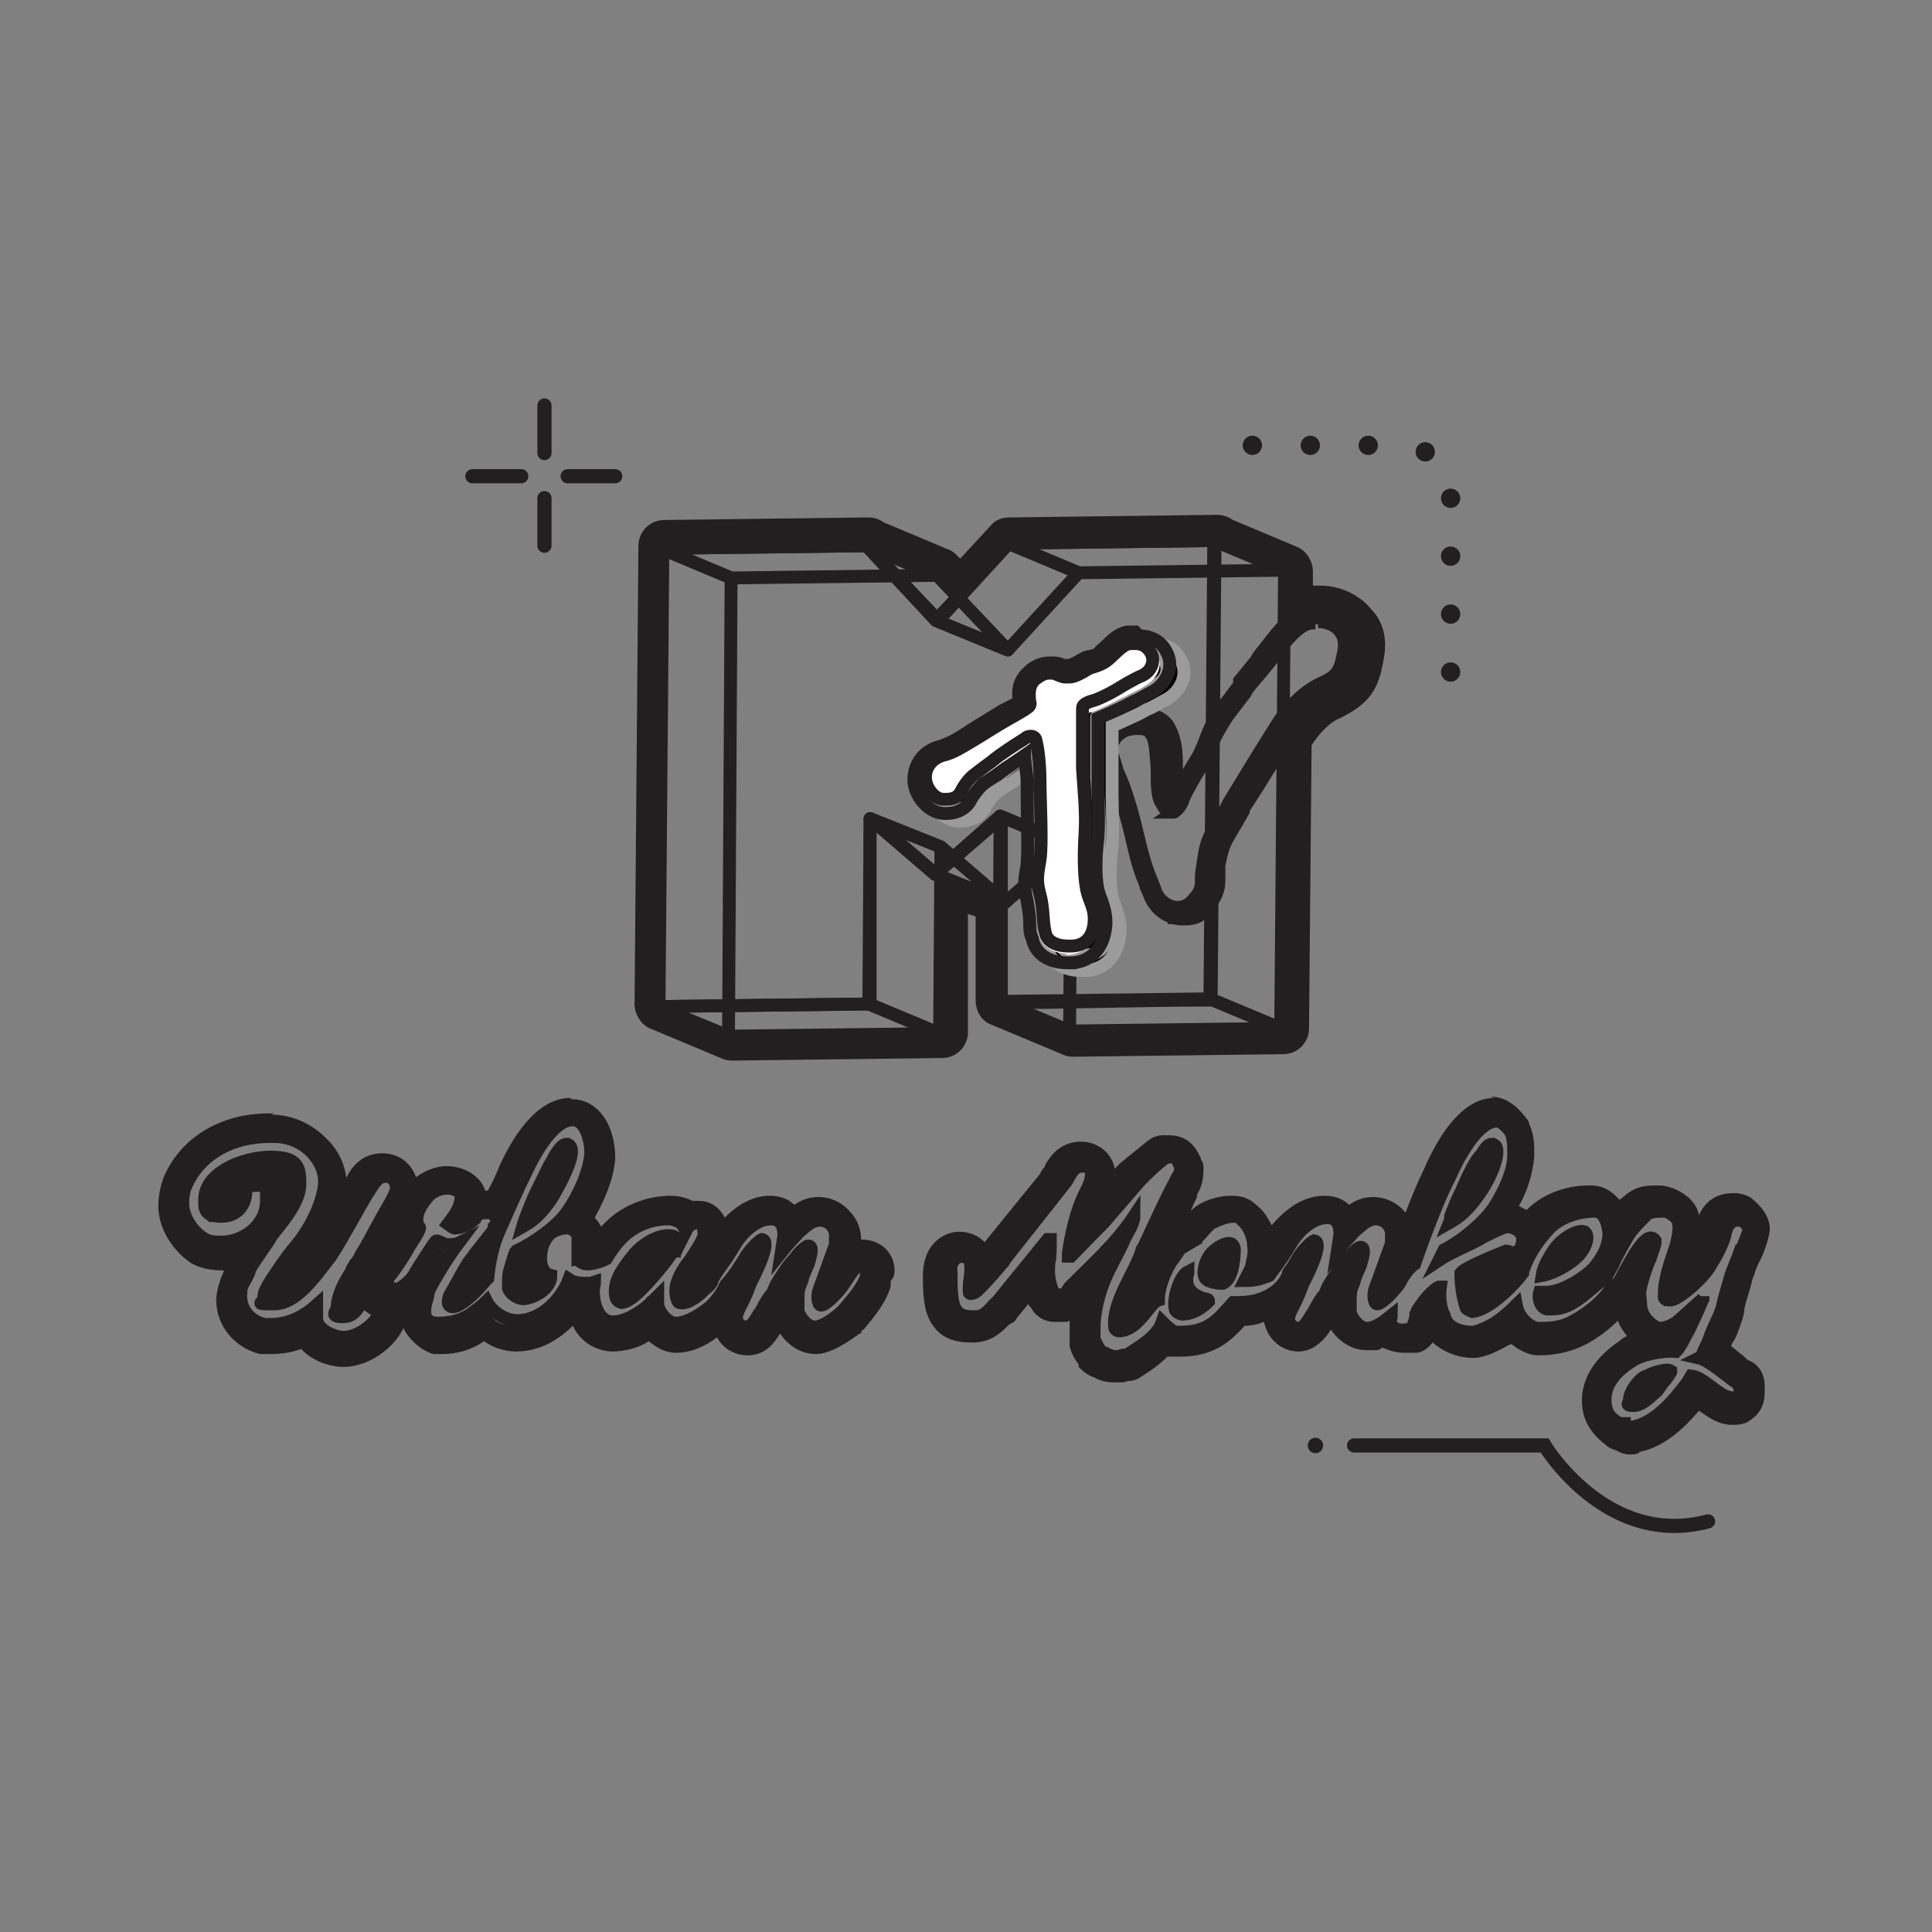 <svg viewBox="0 0 150.1 150.1" version="1.1" xmlns="http://www.w3.org/2000/svg" id="ICONS">
  
  <rect x="0" y="0" width="150.1" height="150.1" fill="#808080" stroke="none"/>
  
  <defs>
    <style>
      .st0, .st1, .st2, .st3, .st4, .st5 {
        fill: none;
      }

      .st1 {
        stroke-width: 1.1px;
      }

      .st1, .st2, .st3, .st5 {
        stroke-linecap: round;
      }

      .st1, .st2, .st4, .st5 {
        stroke: #221f20;
      }

      .st1, .st4, .st6 {
        stroke-miterlimit: 10;
      }

      .st7 {
        fill: #221f20;
      }

      .st8 {
        fill: #fff;
      }

      .st2 {
        stroke-dasharray: 0 0 0 0 0 4.5;
        stroke-width: 1.5px;
      }

      .st2, .st3, .st5 {
        stroke-linejoin: round;
      }

      .st3 {
        stroke: #000;
        stroke-width: .9px;
      }

      .st6 {
        stroke: #9b9b9b;
      }
    </style>
  </defs>
  <rect height="149.6" width="149.6" y="-1.1" x=".2" class="st0"></rect>
  <g>
    <g>
      <path d="M21.3,88.5c2.4,0,4,2,3.9,3.8-.2,1.5-1,3.1-1.9,4.3l-.4.5c-.5.7-1.6,2.2-2.1,3l-.2.4c0,.1-.2.5-.1.5h0c0,.5.5.5.8.5,1.7,0,3.2-2,4.4-3.7.8-1.2,1.7-3.1,2.8-4.8h0s.2-.3.2-.3c.5-.8.8-1.1,1.3-1.1.7,0,.8.6.8,1-.2.7-1,1.9-1.3,2.5-.5.8-1,1.9-1.4,2.5h0c0,.1-.4.5-.5.8h0c-.1.2-.2.4-.3.6h0c-.4.7-1.1,1.9-1.1,2.7s0,.8.5.8c1.2,0,1.2-1.5,2.2-1.5s.7.6.7,1c-.2,1.1-1.7,2.2-2.9,2.2s-2.1-.5-2.1-1.5,0-.7,0-1c-1,1-2.2,1.5-3.6,1.5h-.4c-1.1-.3-1.9-1.2-1.9-2.2s0-.5.1-.8c0-.2.5-1.1.6-1.3.7-.9,1.5-2,1.7-2.6.8-1,2.2-2.8,2.2-4s-.9-2.1-2.3-2.1c-2.1,0-5.1,1.2-5.1,3.3s.6,1.3,1.3,1.3c1.4,0,1.9-1.1,1.9-1.9.2-.4.5-.5.8-.5.7,0,.8.6.8,1.2,0,1.8-1.7,3.2-3.5,3.2s-1,0-1.4-.3c-.8-.5-1.6-1.7-1.6-2.7s0-1.1.3-1.5c1-2.4,3.6-3.7,6.4-3.7h.4M21.3,86.5h-.4c-3.8,0-6.9,1.9-8.2,5-.3.8-.4,1.7-.4,2.2,0,1.9,1.3,3.6,2.5,4.4.8.5,1.8.6,2.5.6s0,0,.1,0c0,.1-.1.2-.1.3-.1.2-.2.4-.2.5-.2.6-.3,1.1-.3,1.5,0,2,1.4,3.7,3.4,4.2.1,0,.3,0,.4,0h.4c.8,0,1.6-.1,2.4-.4.8.9,2.2,1.4,3.3,1.4,2.1,0,4.5-1.8,4.9-3.8,0-.2,0-.3,0-.5,0-1.5-.9-2.6-2.1-2.9,0,0,0-.2.1-.2,0,0,0,0,0,0,.3-.4.5-.9.8-1.4.2-.4.5-.9.7-1.2,0,0,0-.2.1-.3,0-.2.3-.5.4-.8.4-.6.7-1.3.9-1.9,0-.2,0-.4,0-.6,0-1.8-1.2-3-2.8-3s-2.4,1.1-2.8,1.9c-.1-1-.6-2.1-1.4-2.9-1.1-1.2-2.7-2-4.4-2,0,0,0,0,0,0h0Z" class="st7"></path>
      <path d="M44.3,87.3c1,0,1.4,1.5,1.4,2.6,0,1.4-.9,3.2-1.8,4.5-.8,1.2-2.7,2.6-4,3.1-.1,0-.3.8-.5,1.5,0,.4-.1.7-.1,1s0,.3,0,.4c0,.3.6.8,1.2.8.9-.1,2-.8,2.1-1.8-.3-.2-.8-.7-.8-1.3s.2-1.3.6-1.8c.3-.3.9-.6,1.4-.6s.2,0,.2,0c.2,0,.7.3.7.7,0,.1,0,.3,0,.6,0,.4,0,.9,0,1.2,0,0,.3.3.7.3s.8,0,1.5-.4c.3-.6.7-1.1,1.1-1.5.9-.9,2.3-1.6,3.7-1.6s.9.1,1.1.4c0,.1.3.4.3.5.3-.6.7-.5.9-.6.4,0,.5.6.5.9,0,.4-.8,1.6-.9,1.7,0,.2-.4.6-.5.7-.4.6-.8,1.3-.8,2s.1.8.3.9c0,0,.1,0,.2,0,.7,0,1.5-.8,1.8-1,.1-.1.3-.4.6-.6,0,0,0,0,0-.1,0,0,.6-1,.9-1.4.3-.4.5-.8.9-1.4.6-1,1.7-2,2.8-2s1,.7,1,1.3c0,0-.3,1.3-.2,1.3l.4-.5,1-1.1c.5-.3,1-.9,1.6-.9s1.4.6,1.3,1.4v.5c-.4,1-.9,2.2-1.4,3.6-.1.3-.1,1,.2,1.1.4,0,1.6-1.2,1.8-1.7,0,0,.8-1.4,1.3-1.5.4,0,.6.2.6.4s0,.2,0,.3v.4c-.4.9-1.3,1.9-1.9,2.6-.5.4-1.4,1.3-2.2,1.3s-1.3-.9-1.3-1.3,0-.3,0-.3v-.5c0-.3,0-.7,0-1l.2-.5c.2-.5.3-.7.5-1.3.3-.6.4-1.4.1-1.4s0,0,0,0c-.3,0-.9.7-1,.9-.3.4-.4.3-1.5,2.1l-.3.7c0,.1-.2.1-.9,1.4-.3.2-.5,1.2-1.1,1.2s-.7-.4-.8-.8c0-.6.5-1.1.7-1.6.3-.4.4-1.1.6-1.4.4-.8,1.3-2.9.7-3-.3,0-1.1,1-1.3,1.4-.3.5-1,1.6-1.5,2.1-.3.6-.8,1.2-1.2,1.7-.5.4-1.7,1.3-2.7,1.3s-1.4-1-1.4-1.5,0-.5,0-.6c-.2.2-.4.4-.4.4,0,0-.2.2-.2.2-.8.7-1.5,1.4-2.9,1.4s-1.6-1.2-1.5-2.4c0-.2,0-.4.1-.7-.3,0-.5.1-.8.1-.5,0-.9,0-1.2-.3-.6,1.6-2.2,3.2-4,3.2s-2-.6-2.4-1.5c0,0,0,0,0,0-.4.3-.7.7-1.1.9-.7.5-1.5.8-2.4.8s-.2,0-.3,0c-.5,0-1-.9-1-.9,0-.7.2-.8.3-1.6.5-1,1.4-2.5,2.3-3.5h0c-.2-.1-.6,0-.8,0,0,0,0,0,0,0-.3,0-.7-.2-.9-.3,0,0,0,0,0,0-.1,0-1.4,2.1-1.6,2.4-.3.5-1,1.3-1.6,1.4,0,0-.2,0-.3,0-.3,0-.7,0-.7-.4.6-.6,1.3-1.7,1.9-2.6.1-.2,1-1.5,1-1.8,0-.2-.2-.3-.2-.5,0-.8.5-1.6.9-2,.3-.3.9-.6,1.4-.6.4,0,1,.2,1.1.6,0,.5-.4,1.3-.7,1.8l-.3.4c0,0,.4.3.5.3.6,0,1.3-.3,1.6-.7h0c.3-.4.5-.5.9-.5.6,0,.8.4.8.7,0,0,0,.2-.2.4v.2c0,0-1.5,1.9-1.5,1.9,0,0-.2.3-.3.4h0c-.4.5-1,1.5-1.3,2.2l-.4.7c-.2.4-.2.6,0,.7,0,0,.1,0,.2,0,.4,0,1.1-.5,1.8-1.2.3-.3.6-.6.9-1,.1-1.2.5-2.6.9-3.7.7-1.6,1.5-3.4,2-4.4.7-1.7,2.2-4.2,3.7-4.2M40.5,95.5c.8-.4,1.4-.8,2.2-2.1.5-.8,1.5-2.8,1.6-3.7,0-.4,0-.5-.3-.6h-.1s0,0,0,0c-.8,0-2.1,3.3-2.2,3.5-.3.6-1,2.3-1.2,3M48.2,101.4c.7-.1,1.4-1,1.9-1.4.4-.3,1.4-1.7,2.1-2.6,0-.2,0-.4,0-.6s-.2-.6-.5-.6c-.9,0-2,.6-2.6,1.4-.9,1-1.5,2-1.5,2.9s.1.8.5.9M44.3,85.3c-2.7,0-4.6,3.3-5.5,5.3-.2.5-.5,1.2-.9,1.9,0,0,0,0-.1,0s0,0,0,0c0,0,0,0-.1,0-.4-1.2-1.7-1.9-3-1.9s0,0,0,0c-1.1,0-2.2.6-2.9,1.3-.6.8-1.5,2-1.4,3.5,0,.1,0,.2,0,.3-.1.2-.2.3-.3.4-.1.2-.2.3-.3.4h0c-.6,1-1.2,1.9-1.6,2.2-.4.4-.6.9-.6,1.4,0,1.2.9,2.4,2.7,2.4s.5,0,.8,0h0c.2,1.1,1.4,2.4,2.6,2.7,0,0,.1,0,.2,0,.1,0,.3,0,.4,0,1.2,0,2.3-.3,3.3-1,.7.5,1.6.8,2.5.8,1.7,0,3.2-.8,4.4-2,.2.4.4.7.7,1,.6.6,1.5,1,2.4,1s2.1-.3,2.8-.8c.6.5,1.3.9,2.1.9,1.2,0,2.3-.5,3.2-1.2.5.9,1.4,1.4,2.4,1.4,1.5,0,2.2-1.2,2.5-1.7.6.9,1.6,1.6,2.8,1.6s2.7-1.1,3.4-1.6h.1c0-.2.1-.3.2-.3h0c.9-1.1,1.8-2.2,2.1-3.4v-.4c.2-.2.3-.4.3-.8,0-1.2-.9-2.4-2.6-2.4,0-.8-.3-1.6-.9-2.2-.6-.7-1.5-1.1-2.4-1.1s-1.4.3-1.9.6c-.5-.5-1.2-.7-1.9-.7-1.4,0-2.6.8-3.5,1.7-.4-.8-1.1-1.3-2-1.3,0,0,0,0,0,0,0,0-.2,0-.2,0-.1,0-.2,0-.3,0-.6-.3-1.2-.4-1.7-.4-1.9,0-3.9.8-5.2,2.2,0,0-.1.1-.2.2-.1-.2-.3-.5-.5-.7.8-1.4,1.5-3.1,1.6-4.6,0,0,0,0,0,0,0-2.7-1.4-4.6-3.4-4.6h0ZM52.5,101.6h0s0,0,0,0h0Z" class="st7"></path>
      <path d="M116.1,87.3c.4,0,.9.6,1.1.9.3.6.2.9.2,1.7,0,1.4-.8,2.9-1.4,3.9-.8,1.2-2.6,2.8-4,3.5-.2.4-.4.8-.4.8.9-.6,2.1-1.1,3.1-1.6.2-.2,1.8-1,2.2-1s0,0,0,0c.3,0,1.1.2,1.2.9,0,.6-.2,1-.6,1.1,0,0,0,0,0,0-.2,0-.3-.1-.5-.1s0,0-.1,0c-1,.3-3.1,1.3-3.5,1.7,0,.9.2,1.7.4,2.7,0,.1.4.3.5.3.6,0,1.5-.6,2.3-1.3.7-.6,1.3-1.3,1.6-1.7,0,0,0,0,0-.1.3-1.2.9-2.2,2.1-3.4.8-.8,2.1-1.3,3.4-1.3s0,0,.1,0c.9,0,1.2,1.4,1.1,1.9-.1.9-.4,1.5-1,2.3-.5.7-2.5,2.1-3.9,2.1h-.5c-.2.3,0,1.2.6,1.3.1,0,.2,0,.3,0,.5,0,1.1-.1,1.9-.6.8-.5,1.7-1.5,2.4-1.9.2-.5.5-1.1.6-1.2.2-.4,1-1.8,1.3-2.3.4-.4.9-1.1,1.1-1.2.4-.3,1-.4,1.5-.4s1.1.5,1.1.8h0c0,.5,0,1.2-.2,1.9-.4,1.2-.9,2.5-.9,3.8s.2.4.5.4c.6,0,2.8-1.9,3.2-2.9.3-.4.9-1.6,1-2.1.1-.6.3-1.3,1-1.3h.3c.2.2.6.5.6.7s-.6,1.6-.7,1.7c-.1.3-.6,1.5-.7,1.8-.2.7-.6,2-.7,2.6h0c-.3.9-.7,1.6-1,2.4,0,.1-.4.9-.6,1.4,1,.2,2.8,2,3.1,2,0,.5.1,1.1-.5,1.1-1,0-2.2-1.6-3.2-1.7l-.3.5c-1.2,1.5-2.6,3.2-4.4,3.5,0,0-.2,0-.2,0s-.2-.2-.3-.2h-.4c-.6-.5-1.1-1.2-1.1-2,0-1.2,1-2.2,2-2.9.7-.5,2-.8,3-.8.2,0,.4,0,.5,0,.4-.3.6-.9.8-1.3.2-.3.9-1.8,1.3-2.8,0,0,0-.1,0-.2,0,0,0,0,0,0s0,0,0,0c0,0,0,.2,0,.2l-1.9,1.7c-.2.2-1,.6-1.4.6s-.7-.3-.9-.5c-.7-.8-.6-1.1-.7-2.1,0-.3.7-2.4.8-2.8.1-.4.4-1.1.4-1.4h0c0-.2-.2-.3-.3-.3-.6,0-1.5,1.6-2.4,3.2-.2.4-.5.5-.7.6-.4.8-1.6,1.9-2.9,2.6-1,.6-2,.6-2.8.6-.5,0-1.5-.8-1.7-1.8-.6.6-1.2,1.1-1.7,1.4-.3.2-1.3.7-1.7.7-.9,0-2-.4-2.2-1.3-.3-.5-.5-1.5-.3-2.2,0,0,0,0-.1,0s0,0,0,0c0,0-.2,0-.2.1-.4.3-.9.8-1.4,1.6-.1.2,0,0-.2.4,0,.4-.2.9-.4,1.2,0,0-.3,0-.3,0,0,0-.1,0-.2,0-.4,0-1-.1-1-.4,0-.2,0-.4,0-.7-.5.4-1.2,1-1.9,1s-1.3-.9-1.3-1.3,0-.3,0-.3v-.5c0-.3,0-.7,0-1l.2-.5c.2-.5.3-.7.5-1.3.3-.6.4-1.4.1-1.4s0,0,0,0c-.3,0-.9.7-1,.9-.3.4-.4.3-1.5,2.1l-.3.7c0,.1-.2.1-.9,1.4-.3.2-.5,1.2-1.1,1.2s-.7-.4-.8-.8c0-.6.5-1.1.7-1.6.3-.4.4-1.1.6-1.4.4-.8,1.3-2.9.7-3-.3,0-1.1,1-1.3,1.4-.2.3-.4.7-.7,1.1-.2.9-1.2,1.7-2.1,2-.7.3-1.8.3-2.2.3-1.1,1.2-1.8,2.3-4,2.3s0,0,0,0h-.4c-.4-.3-.8-.5-1-.8-.4,1.2-1.8,2-2.8,2.6,0,0,0,0,0,0-.2,0-.4.1-.7.1,0,0,0,0-.1,0-.5,0-.7-.3-1.1-.4-.3-.4-.4-.5-.5-1,0-.3-.1-.8,0-1.1.2-1.5.5-2.9,1.2-4.3,0-.1,1.2-2.1,1.1-2.2.2-.4.8-1.3.8-1.8h0c-1.5,1.9-3.3,3.6-5,5.4-.4.4-.3.6-.8.6,0,0-.3,0-.4,0-.5-.9-.5-1.6-.4-2.6,0-.2,0-1.2.1-1.6,0,0,0,0,0-.2h-.2c0,.1-3.9,4.9-3.9,4.9-.6.4-1,1.1-1.7,1.2,0,0-.1,0-.2,0-.5,0-1,0-1.3-.5-.5-.4-.4-2.9-.4-2.9,0,0,0,0,0,0-.1-.6.2-1.2.8-1.3,0,0,0,0,0,0,.3,0,.6.3.6.6,0,.6-.2,1.2-.1,1.8,0,0,0,.3,0,.4,0,0,0,.1.1.1.4,0,.6-.3.9-.6.3-.3,1.3-1.4,1.5-1.7,0,0,.2-.4.3-.4l4.5-5.7c0-.3.1-.2.3-.4.4-.5.5-1.1,1.2-1.1,0,0,0,0,0,0,.4,0,.7.1.7.5,0,.7-.3,1.2-.6,1.8-.7,1.4-1,3-1.2,4.5,0,0,0,.2,0,.2,0,0,0,0,.1,0s0,0,0,0h0c2.4-2.6,2.4-2.6,2.8-2.9l2.6-3c.8-.7,1.2-1.2,2-1.8,0,0,.2,0,.2,0,0,0,.1,0,.2,0,.4,0,.4.2.6.5,0,0,.1.2.1.2h0c0,.6-.2.7-.4,1.2-.8,1.7-1.6,3.5-2.5,5.2,0,0,0,.2-.1.2-.6,1.8-2.3,4-2.1,5.9,0,.2.2.3.4.3s0,0,0,0c1.5-.1,2.3-2.2,3-2.4,0-1,.6-2.2,1-3,0,0,.5-.6.5-.7,0,0,.2-.3.2-.3l1.2-.7s0,0,.1-.1c.1-.1.6-.7,1-1.1.2-.2,1.1-.6,1.7-.6,0,0,0,0,0,0,.3,0,.4,0,.7.3.5.4.9,1.3.9,2,0,.6-.1,1.2-.2,1.7,0,0-.5.9-.5,1,.5,0,1.2-.1,1.6-.3,0,0,.2,0,.3-.1.2-.3.6-.8.8-1.1.3-.4.5-.8.9-1.4.6-1,1.7-2,2.8-2s1,.7,1,1.3c0,0-.3,1.3-.2,1.3l.4-.5,1-1.1c.5-.3,1-.9,1.6-.9s1.4.6,1.3,1.4v.5c-.4,1-.9,2.2-1.4,3.6-.1.3-.1,1,.2,1.1.4,0,1.6-1.2,1.8-1.7,0,0,.6-1.1,1.1-1.4.9-2.6,2-5.4,2.7-6.7.7-1.7,2.3-4.4,3.7-4.4M112.6,95.1s0,0,0,0,0,0,0,.2c.8-.4,1.5-.9,2.3-2.2.5-.8,1.3-2.4,1.4-3.3,0-.4,0-.5-.3-.6h-.1s0,0,0,0c-.3,0-.5.3-.7.8-.5.5-1.5,2.7-1.5,2.7-.4.8-.6,1.3-.9,2.1,0,0,0,.3,0,.3,0,.1,0,.2,0,.2M119.7,99.2h0c1.1-.2,2.7-1.2,3.1-1.9.3-.4.6-1.2.2-1.5,0,0-.2,0-.3,0-.7,0-1.7.7-2.1,1.3-.4.6-.9,1.4-1,2.1M94.7,99.9c0,0,.1,0,.1,0,.8-.3.9-2,.9-2.6,0-.2-.1-.5-.4-.5-.5,0-1.2.5-1.5.9-.3.4-.6,1.2-.4,1.7.1.3.8.5,1.2.5M91.8,102.2c.9,0,1.6-.6,2.1-1,0-.1-.3-.1-.4-.2-.9-.3-1.3-.8-1.3-1.5,0-.2.2-.4.1-.6h0c-.6.3-1.2,2-1,2.9,0,.2.4.4.6.4M126.8,109.3c.7,0,1.4-.7,1.8-1.1.2-.2.4-.6.6-.8.1-.2.5-.6.5-.7h0c0-.1-.1-.2-.3-.2-.5,0-1.4.3-1.6.4-.5,0-1.4,1.2-1.4,1.8s0,.5.3.5M116.1,85.3c-2,0-3.9,1.9-5.5,5.6-.4.8-.9,2-1.4,3.3,0,0,0,0-.1-.1-.6-.7-1.5-1.1-2.4-1.1s-1.4.3-1.9.6c-.5-.5-1.2-.7-1.9-.7-1.7,0-3.1,1.1-4.1,2.3-.3-.6-.6-1.1-1.1-1.5-.8-.8-1.6-.8-2-.8,0,0,0,0-.1,0-1.1,0-2.5.5-3.1,1.2,0,0,0,0,0,0,.1-.2.2-.5.3-.7l.2-.4s0,0,0,0c0,0,0-.1,0-.2.3-.5.5-1,.5-2,0-.2,0-.5-.2-.7,0-.1,0-.2-.1-.3-.5-1.1-1.3-1.6-2.4-1.6s-.2,0-.3,0c-.3,0-.5,0-.7.1-.2,0-.4.2-.6.3-.6.5-1.1.9-1.6,1.3-.2.2-.4.3-.6.5,0,0-.1.1-.2.2l-.2.2c-.2-1.2-1.3-2.1-2.6-2.1s-.1,0-.2,0c0,0,0,0,0,0-1.6.1-2.3,1.3-2.6,1.8,0,0,0,0,0,.1-.2.2-.3.4-.4.6l-4.3,5.3c-.5-.5-1.2-.8-1.9-.8s-.2,0-.3,0c0,0,0,0,0,0-.8.1-1.5.5-2,1.2-.4.6-.6,1.4-.6,2.2,0,1.1,0,2.9.8,3.9.4.6,1.2,1.3,2.9,1.3s.3,0,.4,0c1.3-.1,2-.8,2.5-1.3,0,0,.2-.2.3-.2.2-.1.3-.2.4-.4l.9-1.1c0,.1.1.2.2.3.3.6,1,1.1,1.8,1.1s.5,0,.7,0c.2,0,.4,0,.5-.1,0,0,0,0,0,0,0,.5,0,1.1,0,1.6,0,.1,0,.3,0,.4.2.7.4,1,.7,1.4v.2c.4.4.8.7,1.2.8,0,0,0,0,0,0,.3.2.8.4,1.6.4s.2,0,.3,0c.3,0,.5,0,.7-.1.4,0,.7-.1,1-.3l.3-.2c.5-.3,1.2-.8,1.8-1.4.2,0,.4,0,.6,0h.4c2.7,0,4-1.3,5-2.4.5,0,1-.1,1.5-.3.3,1.4,1.4,2.3,2.7,2.3s2.2-1.2,2.5-1.7c.6.9,1.6,1.6,2.8,1.6s.8,0,1.2-.2c.5.2,1,.4,1.7.4s.2,0,.3,0c.1,0,.3,0,.6,0,.5,0,1-.4,1.3-.8,0,0,0,0,0,0,.8.7,1.9,1.2,3.2,1.2s0,0,0,0c1.1,0,2.7-1,2.7-1,0,0,.2,0,.2-.1.6.5,1.4.9,2.1.9,0,0,0,0,0,0,1.4,0,2.7-.3,3.8-.9.9-.5,1.7-1.1,2.4-1.8.1.4.4.8.7,1.2-.2.1-.4.2-.6.4-1.8,1.2-2.9,2.8-2.9,4.6s1,2.8,1.9,3.5c.2.2.5.3.8.4.3.2.7.3,1,.3s.6,0,.8-.2c1.9-.4,3.4-1.8,4.6-3.2.7.5,1.5,1.1,2.6,1.1s1.3-.3,1.8-.7c.8-.8.7-1.8.7-2.3h0c0-1-.5-1.7-1.2-2-.1,0-.3-.2-.5-.4-.3-.2-.6-.5-.9-.7,0-.2.2-.4.3-.6.2-.4.4-1,.6-1.6,0-.1.1-.3.1-.5,0-.4.4-1.5.6-2.3,0-.1.1-.4.2-.6.1-.4.3-.8.4-1,.5-.9.8-2.2.8-2.5,0-1-.7-1.8-1.3-2.3-.3-.3-.7-.4-1.2-.5h-.3s0,0-.1,0c-.5,0-1.9.1-2.6,1.7-.3-1.5-2.1-2.3-3.1-2.3s-1.8,0-2.8.9c0,0-.2.2-.3.2,0,0,0,0,0,0-.6-.7-1.3-1.1-2.2-1.1h-.2c-1.8,0-3.6.7-4.8,1.9,0,0,0,0,0,0-.2-.1-.4-.2-.6-.3.6-1,1.1-2.5,1.2-3.9h0c0-.9,0-1.6-.4-2.5,0-.1-.1-.3-.2-.4-.4-.5-1.3-1.7-2.8-1.7h0Z" class="st7"></path>
    </g>
    <g>
      <g>
        <line y2="37" x2="47.8" y1="37" x1="44.1" class="st1"></line>
        <line y2="37" x2="40.5" y1="37" x1="36.7" class="st1"></line>
      </g>
      <g>
        <line y2="31.5" x2="42.3" y1="35.2" x1="42.3" class="st1"></line>
        <line y2="38.7" x2="42.3" y1="42.4" x1="42.3" class="st1"></line>
      </g>
    </g>
    <path d="M97.3,34.6h11.4s3.9.3,4,2.9v17.7" class="st2"></path>
    <path d="M105.2,112.3h14.8s4.8,8,12.7,5.9" class="st1"></path>
    <circle r=".6" cy="112.3" cx="102.2" class="st7"></circle>
    <g>
      <g>
        <g>
          <g>
            <polygon points="83.2 65.7 83.1 80.1 77.6 77.8 77.7 63.4 83.2 65.7 83.2 65.7" class="st3"></polygon>
            <polygon points="78.1 70.1 83.2 65.7 77.7 63.4 72.6 67.9 78.1 70.1 78.1 70.1" class="st3"></polygon>
            <polygon points="73.1 65.8 78.1 70.1 72.6 67.9 67.6 63.6 73.1 65.8 73.1 65.8" class="st3"></polygon>
            <polygon points="73 80.3 73.1 65.8 67.6 63.6 67.5 78 73 80.3 73 80.3" class="st3"></polygon>
            <polygon points="56.8 44.9 56.6 80.5 51 78.2 51.3 42.6 56.8 44.9 56.8 44.9" class="st3"></polygon>
            <polygon points="56.6 80.5 73 80.3 67.5 78 51 78.2 56.6 80.5 56.6 80.5" class="st3"></polygon>
            <polygon points="72.8 44.7 56.8 44.9 51.3 42.6 67.3 42.4 72.8 44.7 72.8 44.7" class="st3"></polygon>
            <polygon points="78.3 50.5 72.8 44.7 67.3 42.4 72.7 48.2 78.3 50.5 78.3 50.5" class="st3"></polygon>
            <polygon points="83.8 44.5 78.3 50.5 72.7 48.2 78.3 42.2 83.8 44.5 83.8 44.5" class="st3"></polygon>
            <polygon points="99.8 44.3 83.8 44.5 78.3 42.2 94.3 42 99.8 44.3 99.8 44.3" class="st3"></polygon>
            <polygon points="83.1 80.1 99.5 79.9 94 77.6 77.6 77.8 83.1 80.1 83.1 80.1" class="st3"></polygon>
            <polygon points="99.5 79.9 99.8 44.3 94.3 42 94 77.6 99.5 79.9 99.5 79.9" class="st3"></polygon>
          </g>
          <g>
            <polygon points="83.2 65.7 83.1 80.1 77.6 77.8 77.7 63.4 83.2 65.7 83.2 65.7" class="st5"></polygon>
            <polygon points="78.1 70.1 83.2 65.7 77.7 63.4 72.6 67.9 78.1 70.1 78.1 70.1" class="st5"></polygon>
            <polygon points="73.1 65.8 78.1 70.1 72.6 67.9 67.6 63.6 73.1 65.8 73.1 65.8" class="st5"></polygon>
            <polygon points="73 80.3 73.1 65.8 67.6 63.6 67.5 78 73 80.3 73 80.3" class="st5"></polygon>
            <polygon points="56.8 44.9 56.6 80.5 51 78.2 51.3 42.6 56.8 44.9 56.8 44.9" class="st5"></polygon>
            <polygon points="56.6 80.5 73 80.3 67.5 78 51 78.2 56.6 80.5 56.6 80.5" class="st5"></polygon>
            <polygon points="72.8 44.7 56.8 44.9 51.3 42.6 67.3 42.4 72.8 44.7 72.8 44.7" class="st5"></polygon>
            <polygon points="78.3 50.5 72.8 44.7 67.3 42.4 72.7 48.2 78.3 50.5 78.3 50.5" class="st5"></polygon>
            <polygon points="83.8 44.5 78.3 50.5 72.7 48.2 78.3 42.2 83.8 44.5 83.8 44.5" class="st5"></polygon>
            <polygon points="99.8 44.3 83.8 44.5 78.3 42.2 94.3 42 99.8 44.3 99.8 44.3" class="st5"></polygon>
            <polygon points="83.1 80.1 99.5 79.9 94 77.6 77.6 77.8 83.1 80.1 83.1 80.1" class="st5"></polygon>
            <polygon points="99.5 79.9 99.8 44.3 94.3 42 94 77.6 99.5 79.9 99.5 79.9" class="st5"></polygon>
          </g>
        </g>
        <path d="M94.1,77.6l.3-35.6-16,.2-5.5,6-5.5-5.8-15.9.2-.3,35.6,16.4-.2v-14.4c.1,0,5.1,4.3,5.1,4.3l5.1-4.4v14.4c5.4,0,10.8-.2,16.3-.2Z" class="st5"></path>
      </g>
      <g>
        <g>
          <g>
            <path d="M91.5,71c-.9,0-1.8-.6-2.1-1.6-.1-.3-.2-.6-.3-.8-.3-.7-.6-1.4-1.1-3.7-.6-2.5-1.1-3.9-1.4-4.6,0-.1-.1-.3-.1-.4-.2-.6-.2-.7-.3-1v-.3c0,0-.4-1.1.6-2,.5-.4,1.2-.6,1.8-.6s1.2.2,1.4.6c.4.6.5,1.5.6,2.7v1c.1.9.1,1.5.3,1.8.2.3.3.4.3.4.2-.2.4-.4.6-1,.3-.6.8-1.5,1.3-2.4.2-.4.4-.8.7-1.3.3-.6.5-1.2.9-1.8.1-.2.3-.5.5-.8l1.2-1.6s0,0,0,0v-.2c.1,0,.2,0,.2,0h0c.5-.6.9-1.1,1.3-1.6.3-.3.6-.7.9-1.1,1-1.3,2-2.6,3.1-2.7.2,0,.3,0,.5,0,.8,0,1.6.3,2,.9.3.4.6,1,.5,1.9-.3,1.8-.7,2.2-2.1,2.8-1.1.5-2.3,1.7-3.2,3-.4.6-.8,1.3-1.2,1.9l-2.5,4.2v.3c-.5.7-.9,1.4-1.2,1.9-.6.9-.6,1.5-.8,2.5v.4c-.1.3-.1.6-.1.8,0,.6,0,1.1-.8,1.9-.4.5-1,.8-1.6.8h0Z" class="st4"></path>
            <path d="M102.4,48.3c1.2,0,2.3.8,2,2.3-.3,1.6-.5,1.9-1.8,2.5-1.3.6-2.6,1.9-3.4,3.2-.5.8-1,1.6-1.5,2.4,0,0,0,0,0,0l-2.2,3.6c-.4.8-.9,1.6-1.2,2.1-.7,1.1-.7,1.9-.9,3.1s.2,1.4-.7,2.4c-.3.4-.8.6-1.2.6-.7,0-1.4-.5-1.7-1.2-.4-1.2-.7-1.4-1.4-4.4-.7-3-1.3-4.4-1.6-5-.2-.7-.2-.8-.4-1.3,0,0-.3-.8.5-1.5.4-.4,1-.5,1.5-.5.5,0,.9.1,1,.4.4.5.4,1.5.5,2.8,0,1.3,0,2.2.4,2.7.2.4.4.6.7.6s.2,0,.2,0c.3-.2.6-.5.8-1.2.3-.6.8-1.5,1.3-2.3.5-.8.9-2.1,1.6-3.2.1-.2.3-.5.5-.8l1.3-1.7h0c0,0,0-.1.1-.2h0c0,0,0,0,0,0,.4-.6.9-1.1,1.3-1.6,1.2-1.4,2.4-3.4,3.7-3.7.1,0,.3,0,.4,0M102.4,47.3c-.2,0-.4,0-.6,0-1.3.2-2.4,1.6-3.4,2.9-.3.4-.6.7-.8,1.1-.4.5-.8,1-1.3,1.6,0,0,0,0,0,0h0c0,0,0,.1,0,.1h0c0,.1,0,.2,0,.2l-1.2,1.6c-.2.3-.4.6-.6.9-.4.6-.7,1.3-.9,1.9-.2.5-.4,1-.6,1.3-.5.8-1.1,1.8-1.3,2.4,0,.1-.1.2-.2.3,0-.3,0-.8-.1-1.3,0-.2,0-.5,0-.7v-.3c0-1.3-.2-2.2-.7-3-.4-.5-1-.8-1.8-.8s-1.6.3-2.1.7c-1,.8-1,1.9-.8,2.5v.2c.1.3.2.5.4,1.1,0,.1,0,.2.1.4.3.8.8,2.1,1.4,4.6.5,2.3.8,3,1.1,3.7,0,.2.2.5.3.8.4,1.1,1.4,1.9,2.6,1.9s1.4-.3,1.9-.9c.8-.9.9-1.5.9-2.2,0-.2,0-.4,0-.7v-.4c.2-.9.3-1.5.8-2.3.3-.5.7-1.2,1.1-1.9v-.2c.1,0,2.3-3.6,2.3-3.6h0c0,0,.3-.6.3-.6.4-.6.8-1.3,1.2-1.9.8-1.3,2-2.3,3-2.9,1.5-.7,2-1.2,2.3-3.2.2-.9,0-1.7-.6-2.3-.6-.7-1.4-1-2.4-1h0Z" class="st4"></path>
          </g>
          <g>
            <path d="M84.1,74.7c-1.2,0-2.1-.6-2.3-1.5,0-.4-.1-.8-.1-1.2,0-.5,0-1.1-.2-1.7-.3-1.1-.2-1.6,0-2.6v-.3c.2-.9.1-3.4,0-5,0-.4,0-.8,0-1.1,0-1.4-.2-2.6-.3-2.9,0,0,0,0,0,0,0,0,0,0-.2.1l-.3.2c-.8.5-1.7,1.1-2.2,1.5,0,0-.7.5-1.3.9-.4.3-.8.9-1.1,1.3-.3.5-.8.8-1.5.8s-.1,0-.2,0c-1,0-1.8-1.2-1.8-2.1,0-1,.6-1.9,1.6-2.1.8-.2,1.5-.6,2.1-1.1.5-.4,1.8-1.2,2.9-1.7.7-.4,1.3-.7,1.5-.8l.5-.2h-.5c0-.4-.2-1.4.6-2.1.4-.4.9-.6,1.4-.6s.5,0,.8.2c.3.1.4.2.5.2s.1,0,.2,0c.3,0,1-.4,1.2-.5.2,0,.3-.1.5-.2.3,0,.5-.1.8-.4.2-.1.4-.3.6-.5.5-.4.9-.9,1.5-1,.2,0,.3,0,.5,0,.7,0,1.3.3,1.7,1,.5.9,0,1.9-.8,2.4-.3.2-.8.5-1.3.7-.3.2-.6.3-.8.4-.5.3-1.6.8-2.1,1-.2,0-.3.1-.3.1,0,0,0,0,0,0,0,.3,0,2.9,0,4.5,0,.3,0,.7,0,1,0,1.3.2,2.7,0,4-.1,1.7-.1,3.1.1,4.2,0,.4.2.7.3,1,.2.5.4,1,.3,1.8-.2,1.4-.9,2.2-2.3,2.3,0,0-.2,0-.2,0Z" class="st6"></path>
            <path d="M89.3,50.7c.5,0,.9.2,1.2.7.4.7,0,1.5-.7,1.8s-1.5.8-2,1.1c-.5.3-1.5.8-2,.9-.5.2-.6.3-.6.6s0,3,0,4.6c.1,1.6.3,3.4.2,5-.1,1.6-.1,3.2.1,4.3.2,1.1.7,1.5.6,2.7-.1,1.1-.7,1.8-1.8,1.8,0,0-.1,0-.2,0-1,0-1.7-.4-1.8-1.1-.2-.8-.1-1.8-.4-2.9-.3-1.1-.2-1.5,0-2.7.2-1.2,0-4.7,0-6.2,0-1.4-.2-2.7-.3-3,0,0,0-.4-.4-.4-.1,0-.3,0-.5.2-.8.5-1.9,1.2-2.6,1.8,0,0-.7.5-1.2.9-.6.4-1,1.1-1.2,1.5-.2.3-.5.5-1.1.5s-.1,0-.2,0c-.7,0-1.4-.9-1.4-1.7,0-.7.4-1.4,1.3-1.7.9-.2,1.6-.7,2.3-1.1.7-.4,1.9-1.2,2.8-1.7.9-.5,1.4-.8,1.5-.9.2-.1.3-.3.2-.5s-.2-1.1.4-1.7c.4-.3.7-.5,1.1-.5s.4,0,.6.1c.3.1.4.2.7.2s.2,0,.3,0c.4,0,1.1-.4,1.4-.6s.8-.2,1.4-.6c.6-.4,1.2-1.3,1.9-1.4.1,0,.3,0,.4,0M89.3,49.7c-.2,0-.4,0-.6,0-.7.1-1.3.7-1.7,1.1-.2.2-.4.3-.5.5-.2.2-.4.2-.7.3-.2,0-.4.1-.6.2-.5.3-.9.5-1.1.5,0,0-.1,0-.2,0,0,0-.1,0-.2,0h0c-.3-.2-.7-.2-1-.2-.6,0-1.2.2-1.7.7-.9.8-.8,1.8-.7,2.3-.3.2-.9.5-1.3.7-1,.6-2.3,1.4-2.9,1.8-.6.4-1.3.8-2,1-1.2.3-2,1.3-2,2.6,0,1.1,1,2.5,2.3,2.6,0,0,.1,0,.2,0,1.1,0,1.7-.6,1.9-1,.2-.3.5-.9.9-1.2.5-.4,1.2-.8,1.2-.8,0,0,0,0,0,0,.5-.4,1.4-1,2.1-1.5,0,.5.2,1.3.2,2.2,0,.3,0,.7,0,1.1,0,1.5.1,4,0,4.9v.3c-.2,1-.3,1.6,0,2.8.1.6.2,1.1.2,1.7,0,.4,0,.9.2,1.2.2,1.2,1.3,1.9,2.7,1.9s.2,0,.3,0c.9,0,2.4-.5,2.7-2.7.1-.9-.1-1.5-.3-2.1-.1-.3-.2-.5-.3-.9-.2-1-.2-2.4,0-4,.1-1.4,0-2.8,0-4.1,0-.3,0-.7,0-1,0-1.4,0-3.6,0-4.2,0,0,0,0,0,0,.5-.2,1.6-.7,2.2-1,.2-.1.5-.3.8-.4.4-.2.9-.5,1.3-.7,1-.6,1.7-1.9,1-3.1-.4-.8-1.2-1.2-2.1-1.2h0Z" class="st6"></path>
          </g>
        </g>
        <g>
          <path d="M83,74.1c-1.2,0-2.1-.6-2.3-1.5,0-.4-.1-.8-.1-1.2,0-.5,0-1.1-.2-1.7-.3-1.1-.2-1.6,0-2.6v-.3c.2-.9.1-3.4,0-5,0-.4,0-.8,0-1.1,0-1.4-.2-2.6-.3-2.9,0,0,0,0,0,0,0,0,0,0-.2.1l-.3.2c-.7.5-1.7,1.1-2.2,1.5,0,0-.7.5-1.3.9-.4.3-.8.9-1.1,1.3-.3.5-.8.8-1.5.8s-.1,0-.2,0c-1,0-1.8-1.2-1.8-2.1,0-1,.6-1.9,1.6-2.1.8-.2,1.5-.6,2.1-1.1.5-.4,1.8-1.2,2.9-1.7.7-.4,1.3-.7,1.5-.8h0c0-.5-.2-1.5.6-2.2.4-.4.9-.6,1.4-.6s.5,0,.8.2c.3.1.4.2.5.2s.1,0,.2,0c.3,0,1-.4,1.2-.5.2,0,.3-.1.5-.2.3,0,.5-.1.8-.4.2-.1.4-.3.6-.5.5-.4.9-.9,1.5-1,.2,0,.3,0,.5,0,.7,0,1.3.3,1.7,1,.5.9,0,1.9-.8,2.4-.3.2-.8.5-1.3.7-.3.2-.6.3-.8.4-.5.3-1.6.8-2.1,1-.2,0-.3.1-.3.1,0,0,0,0,0,0,0,.3,0,2.9,0,4.5,0,.3,0,.7,0,1,0,1.3.2,2.7,0,4-.1,1.7-.1,3.1,0,4.2,0,.4.2.7.3,1,.2.5.4,1,.3,1.8-.2,1.4-.9,2.2-2.3,2.3,0,0-.2,0-.2,0Z" class="st8"></path>
          <path d="M88.2,50c.5,0,.9.2,1.2.7.4.7,0,1.5-.7,1.8s-1.5.8-2,1.1c-.5.3-1.5.8-2,.9-.5.2-.6.3-.6.6,0,.3,0,3,0,4.6.1,1.6.3,3.4.2,5-.1,1.6-.1,3.2.1,4.3.2,1.1.7,1.5.6,2.7-.1,1.1-.7,1.8-1.8,1.8,0,0-.1,0-.2,0-1,0-1.7-.4-1.8-1.1-.2-.8-.1-1.8-.4-2.9-.3-1.1-.2-1.5,0-2.7.2-1.2,0-4.7,0-6.2,0-1.4-.2-2.7-.3-3,0,0,0-.4-.4-.4-.1,0-.3,0-.5.2-.8.5-1.9,1.2-2.6,1.8,0,0-.7.5-1.2.9-.6.4-1,1.1-1.2,1.5-.2.3-.5.5-1.1.5s-.1,0-.2,0c-.7,0-1.4-.9-1.4-1.7,0-.7.4-1.4,1.3-1.7.9-.2,1.6-.7,2.3-1.1.7-.4,1.9-1.2,2.8-1.7.9-.5,1.4-.8,1.5-.9.2-.1.3-.3.2-.5,0-.3-.2-1.1.4-1.7.4-.3.7-.5,1.1-.5s.4,0,.6.1c.3.1.4.2.7.2s.2,0,.3,0c.4,0,1.1-.4,1.4-.6.3-.2.8-.2,1.4-.6.6-.4,1.2-1.3,1.9-1.4.1,0,.3,0,.4,0M88.2,49.1c-.2,0-.4,0-.6,0-.7.1-1.3.7-1.7,1.1-.2.2-.4.3-.5.5-.2.2-.4.2-.7.3-.2,0-.4.1-.6.2-.5.3-.9.5-1.1.5,0,0-.1,0-.2,0,0,0-.1,0-.2,0h0c-.3-.2-.7-.2-1-.2-.6,0-1.2.2-1.7.7-.9.8-.8,1.8-.7,2.3-.3.2-.9.5-1.3.7-1,.6-2.3,1.4-2.9,1.8-.6.4-1.3.8-2,1-1.2.3-2,1.3-2,2.6,0,1.1,1,2.5,2.3,2.6,0,0,.1,0,.2,0,1.1,0,1.7-.6,1.9-1,.2-.4.6-.9.9-1.2.5-.4,1.2-.8,1.2-.8,0,0,0,0,0,0,.5-.4,1.4-1,2.1-1.5,0,.5.2,1.3.2,2.2,0,.3,0,.7,0,1.1,0,1.5.1,4,0,4.9v.3c-.2,1-.3,1.6,0,2.8.1.6.2,1.1.2,1.7,0,.4,0,.9.2,1.2.2,1.2,1.3,1.9,2.7,1.9s.2,0,.3,0c.9,0,2.4-.5,2.7-2.7.1-.9-.1-1.5-.3-2.1-.1-.3-.2-.5-.3-.9-.2-1-.2-2.4,0-4,.1-1.4,0-2.8,0-4.1,0-.3,0-.7,0-1,0-1.4,0-3.6,0-4.2,0,0,0,0,0,0,.5-.2,1.6-.7,2.2-1,.2-.1.5-.3.8-.4.4-.2.9-.5,1.3-.7,1-.6,1.7-1.9,1-3.1-.4-.8-1.2-1.2-2.1-1.2h0Z" class="st4"></path>
        </g>
      </g>
    </g>
    <path d="M94.4,42h0c0,0,5.4,2.3,5.4,2.3v4.4c.6-.7,1.3-1.2,2-1.3.2,0,.4,0,.6,0,1,0,1.8.4,2.4,1,.5.6.7,1.4.6,2.3-.4,2-.8,2.4-2.3,3.2-1.1.5-2.2,1.6-3,2.9-.1.2-.2.4-.4.6l-.2,22.6-16.4.2-5.5-2.3v-7.9c0,0-4.5-1.9-4.5-1.9v12.2c0,0-16.5.2-16.5.2l-5.5-2.3.3-35.6,15.9-.2h0s.1,0,.1,0h0c0,0,5.3,2.3,5.3,2.3l1.6,1.7,3.9-4.2,16-.2h0s.1,0,.1,0M94.4,40s0,0,0,0h0s0,0,0,0,0,0,0,0l-16,.2c-.5,0-1.1.2-1.4.6l-2.4,2.6-.2-.2c-.2-.2-.4-.4-.7-.5l-5-2.1c-.3-.2-.7-.4-1.2-.4s0,0,0,0h0s0,0,0,0,0,0,0,0l-15.9.2c-1.1,0-2,.9-2,2l-.3,35.6c0,.8.5,1.6,1.2,1.9l5.5,2.3c.2.1.5.2.8.2s0,0,0,0l16.4-.2c1.1,0,2-.9,2-2v-9.2c0,0,.6.2.6.2v6.5c0,.8.4,1.6,1.2,1.9l5.5,2.3c.2.1.5.2.8.2s0,0,0,0l16.4-.2c1.1,0,2-.9,2-2l.2-22s0,0,0,0c.7-1.1,1.6-1.9,2.2-2.1,2.2-1.1,3-2.1,3.4-4.6.3-1.5,0-2.9-1-3.9-.9-1.1-2.4-1.8-3.9-1.8s-.4,0-.6,0v-1.1c0-.8-.5-1.6-1.2-1.9l-5-2.1c-.3-.2-.7-.4-1.2-.4h0ZM94.4,44h0,0Z" class="st7"></path>
    <g>
      <path d="M28.9,100.8c-1,0-1,1.5-2.2,1.5s-.5-.4-.5-.8c0-.8.6-2,1.1-2.7h0c0-.2.2-.4.3-.6h0c.2-.2.4-.6.5-.8h0c.4-.6,1-1.8,1.4-2.5.3-.6,1.1-1.8,1.3-2.5,0-.5-.2-1-.8-1s-.8.3-1.3,1.1l-.2.3h0c-1,1.7-2,3.6-2.8,4.8-1.3,1.7-2.7,3.7-4.4,3.7s-.8,0-.8-.5h0s0-.3.1-.5l.2-.4c.4-.7,1.5-2.3,2.1-3l.4-.5c.9-1.2,1.7-2.8,1.9-4.3.2-1.8-1.5-3.8-3.9-3.8h-.4c-2.8,0-5.3,1.3-6.4,3.7-.2.4-.3.9-.3,1.5,0,1.1.8,2.2,1.6,2.7.4.3,1,.3,1.4.3,1.7,0,3.5-1.3,3.5-3.2s0-1.2-.8-1.2-.7,0-.8.5c0,.8-.5,1.9-1.9,1.9s-1.3-.7-1.3-1.3c0-2.1,3-3.3,5.1-3.3s2.3.7,2.3,2.1-1.4,3-2.2,4c-.3.6-1.1,1.6-1.7,2.6,0,.3-.5,1.1-.6,1.3-.1.3-.1.6-.1.8,0,1.1.8,2,1.9,2.2h.4c1.4,0,2.6-.6,3.6-1.5,0,.4,0,.7,0,1,0,1,1.5,1.5,2.1,1.5,1.2,0,2.7-1.2,2.9-2.2,0-.4-.2-1-.7-1Z" class="st4"></path>
      <path d="M66.9,98.2c-.5.1-1.2,1.4-1.3,1.5-.3.5-1.4,1.7-1.8,1.7-.3,0-.3-.8-.2-1.1.5-1.4.9-2.5,1.3-3.6v-.5c.1-.8-.5-1.4-1.2-1.4s-1.2.6-1.6.9l-1,1.1-.4.5s.2-1.3.2-1.3c0-.7-.2-1.3-1-1.3-1.1,0-2.2,1-2.8,2-.3.5-.6,1-.9,1.4-.3.4-.9,1.3-.9,1.4,0,0,0,0,0,.1-.2.3-.4.5-.6.6-.2.3-1.3,1.2-1.9,1-.2,0-.3-.6-.3-.9,0-.7.4-1.4.8-2,0,0,.4-.5.5-.7,0,0,.9-1.3.9-1.7s-.1-.9-.5-.9c-.1,0-.6,0-.9.6,0-.1-.3-.4-.3-.5-.2-.2-.7-.4-1.1-.4-1.4,0-2.8.6-3.7,1.6-.4.4-.8,1-1.1,1.5-.6.3-1.2.4-1.5.4-.4,0-.6-.3-.7-.3,0-.3,0-.8,0-1.2s0-.4,0-.6c0-.4-.6-.7-.7-.7,0,0-.2,0-.2,0-.5,0-1.2.3-1.4.6-.4.5-.6,1-.6,1.8s.4,1.2.8,1.3c0,1-1.2,1.7-2.1,1.8-.6,0-1.1-.5-1.2-.8,0-.1,0-.3,0-.4,0-.3,0-.7.1-1,.2-.7.4-1.4.5-1.5,1.3-.6,3.2-1.9,4-3.1.9-1.3,1.7-3.1,1.8-4.5,0-1-.4-2.6-1.4-2.6-1.5,0-2.9,2.5-3.7,4.2-.5,1-1.3,2.8-2,4.4-.5,1.1-.8,2.5-.9,3.7-.3.3-.6.7-.9,1-.9.9-1.8,1.5-2.1,1.1-.1-.1-.1-.4,0-.7l.4-.7c.4-.7.9-1.7,1.3-2.2h0c.1,0,.3-.3.3-.4l1.5-1.9v-.2c.1-.1.2-.3.2-.4,0-.3-.2-.7-.8-.7-.5,0-.7.1-.9.5h0c-.4.4-1.1.7-1.6.7-.1,0-.5-.3-.5-.3l.3-.4c.4-.5.8-1.3.7-1.8,0-.4-.6-.6-1.1-.6-.5,0-1.1.3-1.4.6-.4.5-1,1.2-.9,2,0,.3.2.4.2.5,0,.3-.9,1.5-1,1.8-.6,1-1.3,2-1.9,2.6,0,.5.7.5,1,.4.6-.1,1.4-.9,1.6-1.4.2-.3,1.5-2.4,1.6-2.4.2,0,.6.3.9.3.2,0,.6,0,.8-.1h0c-.9,1.2-1.8,2.7-2.3,3.7-.1.8-.3.9-.3,1.6s.5.9,1,.9c1,0,1.9-.2,2.7-.8.4-.3.8-.6,1.1-.9,0,0,0,0,0,0,.4.8,1.4,1.5,2.4,1.5,1.8,0,3.4-1.6,4-3.2.3.2.7.3,1.2.3s.5,0,.8-.1c0,.2-.1.4-.1.7,0,1.2.5,2.4,1.5,2.4s2.1-.7,2.9-1.4c0,0,.1-.2.2-.2,0,0,.3-.3.4-.4,0,0,0,.5,0,.6,0,.5.7,1.5,1.4,1.5,1,0,2.2-.9,2.7-1.3.4-.4.9-1,1.2-1.7.5-.5,1.2-1.6,1.5-2.1.2-.4,1-1.3,1.3-1.4.7.1-.3,2.2-.7,3-.2.3-.4,1-.6,1.4-.2.5-.6,1.1-.7,1.6,0,.4.3.8.8.8s.9-1,1.1-1.2c.7-1.3.8-1.3.9-1.4l.3-.7c1.1-1.8,1.2-1.7,1.5-2.1.2-.3.8-.9,1-.9.4,0,.2.7,0,1.4-.2.5-.4.8-.5,1.3l-.2.5c-.1.3-.1.7-.1,1v.5c0,0,0,.2,0,.3,0,.3.6,1.3,1.3,1.3s1.8-.9,2.2-1.3c.6-.7,1.5-1.7,1.8-2.6v-.4c.1,0,.2-.2.2-.3,0-.2-.2-.4-.6-.4ZM41.8,92.4c.2-.1,1.4-3.5,2.2-3.5h.1c.2.1.3.2.3.6,0,.9-1.1,2.9-1.6,3.7-.9,1.3-1.5,1.7-2.2,2.1.2-.7.9-2.4,1.2-3ZM52.3,97.2c-.6.9-1.7,2.2-2.1,2.6-.5.5-1.2,1.3-1.9,1.4-.4-.1-.5-.4-.5-.9,0-1,.7-1.9,1.5-2.9.6-.7,1.7-1.4,2.6-1.4s.5.4.5.6,0,.4,0,.6Z" class="st4"></path>
      <path d="M132.2,105.4c.2-.6.6-1.3.6-1.4.3-.9.7-1.5,1-2.4h0c.1-.6.5-1.9.7-2.6.1-.3.6-1.5.7-1.8.1,0,.7-1.6.7-1.7,0-.2-.4-.6-.6-.7h-.3c-.7,0-.9.7-1,1.2-.1.5-.7,1.7-1,2.1-.4,1-2.6,2.9-3.2,2.9s-.5-.2-.5-.4c0-1.3.5-2.6.9-3.8.2-.7.3-1.4.2-1.8h0c0-.4-.8-.9-1.1-.9-.6,0-1.2,0-1.5.4-.2.2-.8.8-1.1,1.2-.3.4-1.1,1.9-1.3,2.3,0,.2-.4.7-.6,1.2-.7.5-1.6,1.4-2.4,1.9-.9.6-1.5.6-2.2.6-.6-.1-.7-1-.6-1.3h.5c1.4,0,3.4-1.4,3.9-2.1.6-.8.9-1.4,1-2.3,0-.5-.2-1.9-1.1-1.9-1.3,0-2.7.5-3.5,1.3-1.1,1.2-1.7,2.2-2.1,3.4,0,0,0,0,0,.1-.3.4-.9,1.1-1.6,1.7-.8.7-1.6,1.2-2.3,1.3,0,0-.5-.2-.5-.3-.3-1-.4-1.8-.4-2.7.3-.4,2.5-1.3,3.5-1.7.3,0,.4.2.7.1.4-.1.6-.5.6-1.1-.1-.7-.9-.9-1.2-.9-.3,0-1.9.8-2.2,1-.9.5-2.2,1-3.1,1.6,0,0,.2-.4.4-.8,1.4-.7,3.3-2.3,4-3.5.6-1,1.4-2.5,1.4-3.9,0-.8,0-1.1-.2-1.7-.2-.3-.7-.9-1.1-.9-1.5,0-3,2.8-3.7,4.4-.7,1.3-1.8,4.1-2.7,6.7-.5.3-1.1,1.3-1.1,1.4-.3.5-1.4,1.7-1.8,1.7-.3,0-.3-.8-.2-1.1.5-1.4.9-2.5,1.3-3.6v-.5c.1-.8-.5-1.4-1.2-1.4s-1.2.6-1.6.9l-1,1.1-.4.5s.2-1.3.2-1.3c0-.7-.2-1.3-1-1.3-1.1,0-2.2,1-2.8,2-.3.5-.6,1-.9,1.4-.2.3-.6.8-.8,1.1,0,0-.2.1-.3.1-.4.2-1.1.3-1.6.3,0,0,.5-1,.5-1,.1-.5.3-1.1.2-1.7,0-.7-.4-1.6-.9-2-.2-.3-.4-.3-.7-.3-.6,0-1.5.4-1.8.6-.4.4-.9,1-1,1.1,0,0-.1,0-.1.1l-1.2.7s-.2.3-.2.3c0,0-.4.6-.5.7-.5.8-1,2-1,3-.7.2-1.5,2.3-3,2.4-.2,0-.4-.1-.4-.3-.2-1.9,1.5-4.1,2.1-5.9,0,0,0-.2.1-.2.8-1.7,1.6-3.5,2.5-5.2.2-.5.5-.6.4-1.2h0c0,0-.1-.2-.1-.2-.2-.4-.2-.6-.8-.5,0,0-.1,0-.2,0-.8.6-1.3,1.1-2,1.8l-2.6,3c-.3.4-.3.3-2.8,2.9h0c0,0-.2,0-.2,0s0-.2,0-.2c.2-1.5.6-3.2,1.2-4.5.3-.6.6-1.1.6-1.8,0-.4-.4-.5-.7-.5-.7,0-.9.6-1.2,1.1-.1.2-.2.2-.3.4l-4.5,5.7c0,0-.2.4-.3.4-.2.3-1.2,1.4-1.5,1.7-.3.3-.5.6-.9.6,0,0-.1,0-.1-.1,0,0,0-.3,0-.4,0-.6.2-1.2.1-1.8,0-.4-.4-.6-.7-.6-.7.1-.9.7-.8,1.3,0,0-.1,2.4.4,2.9.3.5,1,.5,1.5.5.8,0,1.2-.8,1.7-1.2l3.9-4.8h.2s0,0,0,.1c0,.4,0,1.5-.1,1.6-.1,1,0,1.7.4,2.6,0,0,.3,0,.4,0,.6,0,.5-.2.8-.6,1.8-1.8,3.6-3.4,5-5.5h0c0,.6-.6,1.4-.8,1.9,0,.1-1,2-1.1,2.2-.7,1.4-1.1,2.8-1.2,4.3,0,.3,0,.9,0,1.1.2.5.3.6.5,1,.5.1.6.4,1.3.4.2,0,.5-.2.7-.1.9-.6,2.4-1.4,2.8-2.6.3.3.6.6,1,.8h.4c2.3,0,3-1.1,4.1-2.3.5,0,1.5,0,2.2-.3.9-.3,1.9-1.1,2.1-2,.3-.4.6-.9.7-1.1.2-.4,1-1.3,1.3-1.4.7.1-.3,2.2-.7,3-.2.3-.4,1-.6,1.4-.2.5-.6,1.1-.7,1.6,0,.4.3.8.8.8s.9-1,1.1-1.2c.7-1.3.8-1.3.9-1.4l.3-.7c1.1-1.8,1.2-1.7,1.5-2.1.2-.3.8-.9,1-.9.4,0,.2.7,0,1.4-.2.5-.4.8-.5,1.3l-.2.5c-.1.3-.1.7-.1,1v.5c0,0,0,.2,0,.3,0,.3.6,1.3,1.3,1.3s1.4-.6,1.9-1c0,.2-.2.5,0,.7.1.4.8.5,1.2.4,0,0,.3,0,.3,0,.2-.3.4-.8.4-1.2.2-.3,0-.2.2-.4.5-.8,1-1.3,1.4-1.6,0,0,.2-.1.2-.1,0,0,.1,0,.1,0-.1.7,0,1.7.3,2.2.2,1,1.3,1.3,2.2,1.3.4,0,1.4-.5,1.7-.7.5-.3,1.1-.8,1.7-1.4.2,1.1,1.2,1.8,1.7,1.8.8,0,1.8,0,2.8-.6,1.3-.7,2.5-1.8,2.9-2.6.3,0,.5-.3.7-.6,1-1.9,2.1-3.9,2.7-3h0c0,.4-.3,1-.4,1.4-.2.3-.9,2.4-.8,2.8.1,1,0,1.4.7,2.1.2.2.6.5.9.5.5,0,1.2-.4,1.4-.6l1.9-1.7s0-.2,0-.2c0,0,0,0,0,0,0,0,0,.1,0,.2-.4,1-1.1,2.5-1.3,2.8-.2.4-.5,1-.8,1.3-.9-.1-2.7.2-3.5.8-1.1.7-2,1.7-2,2.9s.5,1.5,1.1,1.9h.4c0,.1.2.3.3.3,0,0,.2,0,.2,0,1.8-.3,3.2-1.9,4.4-3.5l.3-.5c1,.1,2.2,1.7,3.2,1.7s.5-.6.5-1.1c-.3,0-2.2-1.8-3.1-2ZM120.8,97c.5-.7,1.7-1.5,2.3-1.3.4.3.1,1.1-.2,1.5-.4.7-2,1.7-3.1,1.9h0c.1-.7.6-1.5,1-2.1ZM112.7,94.8s0-.3,0-.3c.3-.8.5-1.3.9-2.1,0,0,.9-2.2,1.5-2.7.3-.5.5-.8.8-.8h.1c.2.1.3.2.3.6,0,.9-.8,2.5-1.4,3.3-.9,1.3-1.6,1.8-2.3,2.2.2-.5,0,.2.1-.3ZM91.9,102.1c-.2,0-.6-.2-.6-.4-.2-.9.4-2.6,1-2.9h0c0,.3-.2.5-.1.6,0,.8.5,1.2,1.3,1.5.1,0,.4,0,.4.2-.5.5-1.2,1-2.1,1ZM94.9,99.7c-.3,0-1.2-.1-1.3-.5-.2-.5.1-1.3.4-1.7.3-.4,1-.9,1.5-.9.3,0,.4.3.4.5,0,.5-.1,2.3-.9,2.6ZM129.8,106.6s-.3.5-.5.7c-.2.2-.4.6-.6.8-.5.4-1.1,1.1-1.8,1.1s-.3-.2-.3-.5c0-.6.9-1.8,1.4-1.8.2-.2,1.5-.6,1.8-.4h0Z" class="st4"></path>
    </g>
  </g>
</svg>